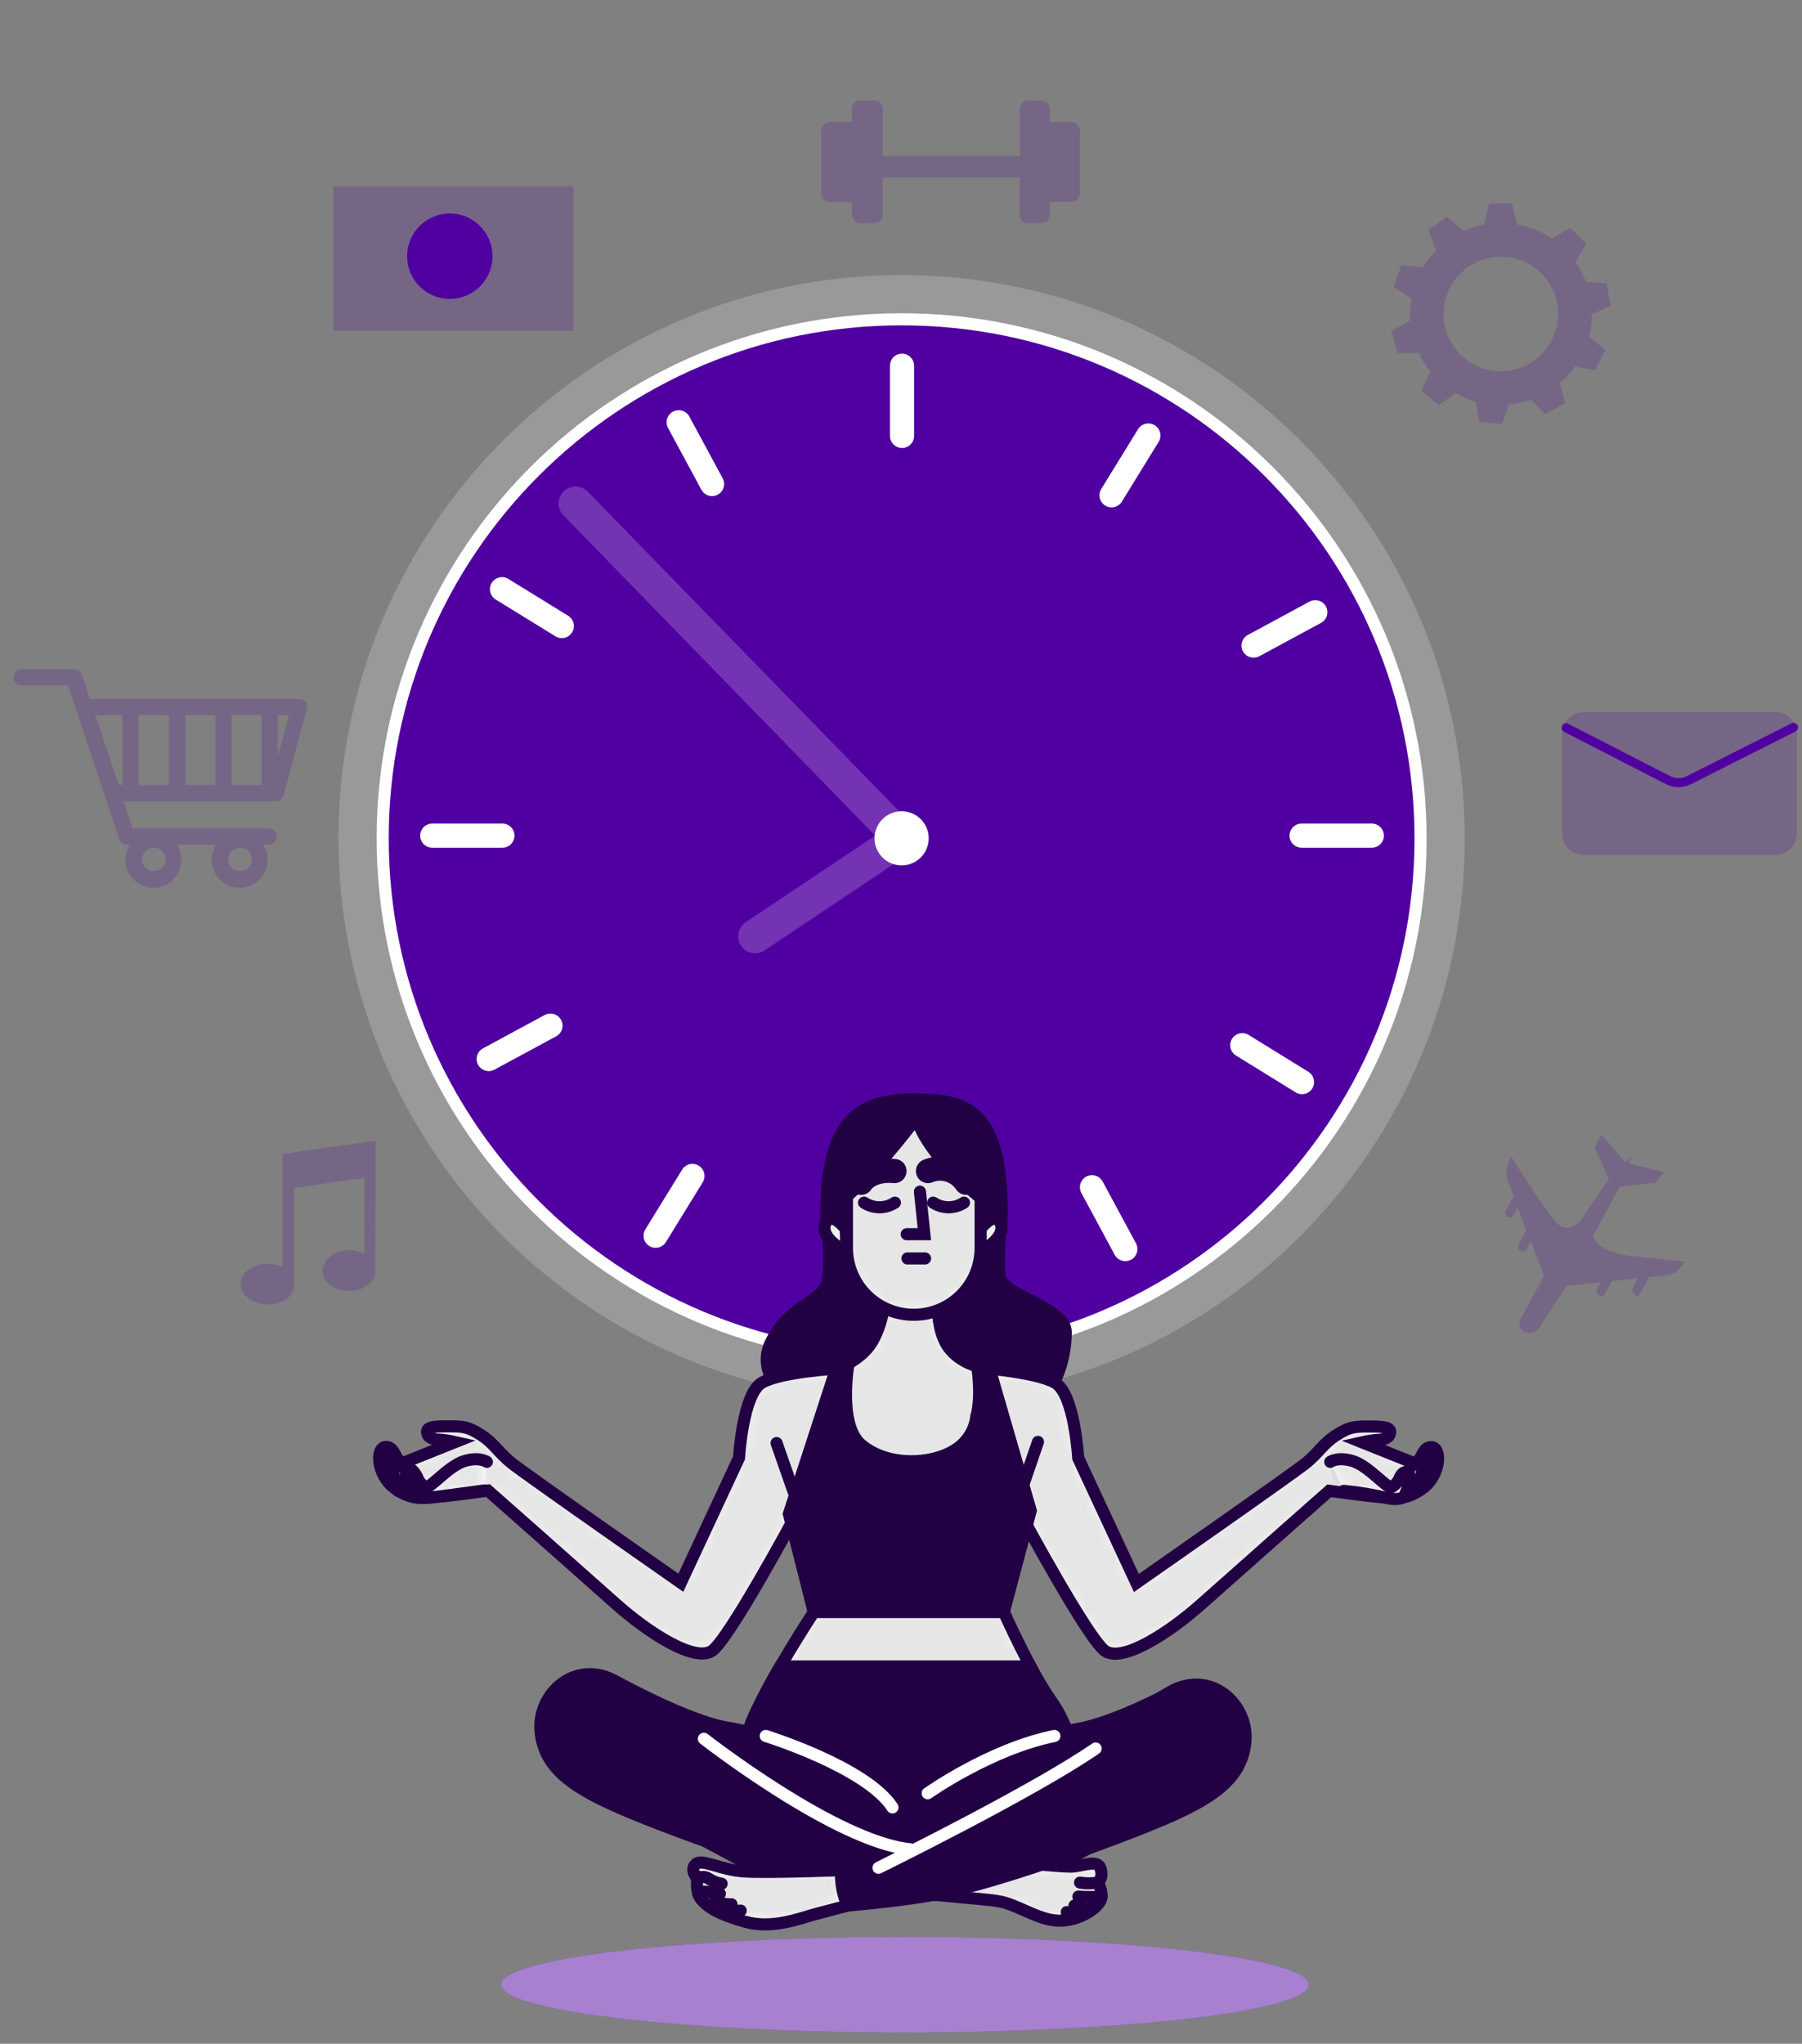 <svg width="127" height="144" viewBox="0 0 127 144" fill="none" xmlns="http://www.w3.org/2000/svg">
<rect x="0" y="0" width="127" height="144" fill="#808080" stroke="none"/>
<path opacity="0.2" d="M125.122 50.171H111.607C110.771 50.171 110.093 50.849 110.093 51.686V58.722C110.093 59.558 110.771 60.236 111.607 60.236H125.122C125.958 60.236 126.636 59.558 126.636 58.722V51.686C126.636 50.849 125.958 50.171 125.122 50.171Z" fill="#5000A0"/>
<path d="M110.375 51.279L117.568 54.971C117.794 55.085 118.044 55.144 118.297 55.144C118.55 55.144 118.799 55.085 119.025 54.971L126.404 51.25" stroke="#5000A0" stroke-width="0.639" stroke-linecap="round" stroke-linejoin="round"/>
<path opacity="0.2" d="M21.559 49.464C21.505 49.394 21.435 49.338 21.356 49.299C21.277 49.26 21.19 49.239 21.102 49.239H6.337L5.758 47.528C5.718 47.419 5.645 47.324 5.549 47.257C5.453 47.19 5.339 47.154 5.222 47.153H1.472C1.328 47.165 1.194 47.23 1.095 47.336C0.997 47.443 0.943 47.582 0.943 47.727C0.943 47.871 0.997 48.011 1.095 48.117C1.194 48.223 1.328 48.288 1.472 48.3H4.797L8.401 59.118C8.439 59.232 8.511 59.332 8.609 59.402C8.706 59.473 8.824 59.511 8.944 59.511H9.155C8.962 59.809 8.853 60.154 8.84 60.508C8.827 60.863 8.909 61.215 9.079 61.527C9.249 61.839 9.5 62.099 9.805 62.281C10.11 62.462 10.459 62.558 10.814 62.558C11.169 62.558 11.517 62.462 11.822 62.281C12.128 62.099 12.379 61.839 12.548 61.527C12.718 61.215 12.801 60.863 12.787 60.508C12.774 60.154 12.665 59.809 12.473 59.511H15.226C15.034 59.809 14.925 60.154 14.912 60.508C14.898 60.863 14.981 61.215 15.151 61.527C15.32 61.839 15.571 62.099 15.877 62.281C16.182 62.462 16.53 62.558 16.885 62.558C17.24 62.558 17.589 62.462 17.894 62.281C18.199 62.099 18.45 61.839 18.62 61.527C18.79 61.215 18.872 60.863 18.859 60.508C18.846 60.154 18.737 59.809 18.544 59.511H18.987C19.131 59.499 19.266 59.434 19.364 59.328C19.462 59.222 19.517 59.082 19.517 58.938C19.517 58.793 19.462 58.654 19.364 58.547C19.266 58.441 19.131 58.376 18.987 58.364H9.344L8.715 56.475H19.43C19.556 56.475 19.679 56.433 19.779 56.356C19.879 56.279 19.951 56.172 19.984 56.05L21.616 49.978C21.647 49.894 21.659 49.804 21.649 49.714C21.639 49.625 21.608 49.539 21.559 49.464ZM10.844 61.382C10.68 61.382 10.52 61.334 10.384 61.243C10.247 61.152 10.141 61.022 10.079 60.871C10.016 60.719 9.999 60.553 10.031 60.392C10.063 60.231 10.142 60.084 10.258 59.968C10.374 59.852 10.522 59.773 10.682 59.741C10.843 59.709 11.01 59.725 11.161 59.788C11.312 59.851 11.442 59.957 11.533 60.093C11.624 60.23 11.673 60.39 11.673 60.554C11.673 60.664 11.651 60.773 11.608 60.875C11.565 60.977 11.502 61.069 11.424 61.146C11.345 61.223 11.251 61.284 11.149 61.324C11.046 61.365 10.937 61.385 10.826 61.382H10.844ZM16.916 61.382C16.752 61.382 16.592 61.334 16.455 61.243C16.319 61.152 16.213 61.022 16.15 60.871C16.087 60.719 16.071 60.553 16.103 60.392C16.135 60.231 16.214 60.084 16.33 59.968C16.446 59.852 16.593 59.773 16.754 59.741C16.915 59.709 17.081 59.725 17.233 59.788C17.384 59.851 17.514 59.957 17.605 60.093C17.696 60.23 17.744 60.39 17.744 60.554C17.744 60.664 17.722 60.773 17.68 60.875C17.637 60.977 17.574 61.069 17.495 61.146C17.416 61.223 17.323 61.284 17.22 61.324C17.118 61.365 17.008 61.385 16.898 61.382H16.916ZM18.444 55.311H16.323V50.386H18.444V55.311ZM13.055 50.386H15.176V55.311H13.055V50.386ZM11.908 55.311H9.765V50.386H11.908V55.311ZM6.719 50.386H8.615V55.311H8.358L6.719 50.386ZM19.576 53.286V50.386H20.359L19.576 53.286Z" fill="#5000A0"/>
<path opacity="0.2" d="M112.19 22.153L113.515 21.549L113.233 19.96L111.772 19.845C111.587 19.355 111.341 18.889 111.04 18.46L111.793 17.188L110.654 16.045L109.372 16.81C108.634 16.308 107.8 15.967 106.922 15.809L106.565 14.345H104.95L104.593 15.817C104.092 15.912 103.604 16.068 103.14 16.281L101.986 15.281L100.664 16.206L101.207 17.635C100.854 17.999 100.543 18.403 100.282 18.838L98.761 18.681L98.207 20.199L99.468 21.052C99.406 21.406 99.375 21.765 99.375 22.124C99.375 22.278 99.375 22.428 99.393 22.578L98.072 23.317L98.489 24.878H99.986C100.208 25.345 100.485 25.784 100.811 26.185L100.15 27.51L101.386 28.546L102.586 27.688C103.036 27.948 103.516 28.153 104.015 28.299L104.254 29.728L105.865 29.871L106.347 28.499C106.875 28.453 107.396 28.342 107.897 28.167L108.911 29.196L110.311 28.388L109.925 26.999C110.33 26.654 110.69 26.261 110.997 25.828L112.425 26.088L113.118 24.653L112.004 23.731C112.13 23.215 112.193 22.684 112.19 22.153ZM109.8 22.124C109.8 22.922 109.564 23.701 109.121 24.364C108.678 25.027 108.048 25.544 107.311 25.849C106.574 26.154 105.764 26.234 104.982 26.079C104.199 25.923 103.481 25.539 102.917 24.975C102.353 24.411 101.969 23.693 101.813 22.911C101.658 22.128 101.738 21.318 102.043 20.581C102.348 19.844 102.865 19.214 103.528 18.771C104.191 18.328 104.971 18.092 105.768 18.092C106.301 18.089 106.83 18.193 107.323 18.396C107.816 18.6 108.263 18.899 108.64 19.277C109.016 19.654 109.314 20.103 109.516 20.597C109.717 21.09 109.819 21.619 109.815 22.153L109.8 22.124Z" fill="#5000A0"/>
<path opacity="0.2" d="M107.157 92.948C107.077 93.096 107.058 93.27 107.103 93.432C107.149 93.594 107.255 93.733 107.4 93.819C107.576 93.925 107.786 93.959 107.986 93.913C108.186 93.867 108.36 93.745 108.471 93.573L110.354 90.669L110.389 90.605L112.811 90.347L112.564 90.83C112.527 90.9 112.515 90.982 112.533 91.06C112.551 91.138 112.596 91.207 112.661 91.255C112.697 91.28 112.739 91.298 112.783 91.306C112.827 91.315 112.872 91.314 112.915 91.304C112.959 91.294 112.999 91.275 113.035 91.248C113.071 91.221 113.1 91.187 113.122 91.147L113.611 90.265L115.432 90.073L115.075 90.744C115.038 90.816 115.029 90.9 115.051 90.978C115.073 91.056 115.124 91.123 115.193 91.165C115.202 91.204 115.222 91.238 115.251 91.265C115.279 91.291 115.316 91.308 115.354 91.314C115.393 91.319 115.433 91.313 115.468 91.295C115.503 91.278 115.531 91.25 115.55 91.215L116.232 89.987L117.44 89.858C117.662 89.836 117.876 89.764 118.067 89.649C118.258 89.533 118.42 89.377 118.543 89.19L118.743 88.89L115.047 88.505C115.047 88.505 112.65 88.287 112.275 87.108L114.122 83.658L114.139 83.612L116.7 83.333L117.261 82.59L114.807 81.987L114.975 81.583C114.979 81.575 114.979 81.565 114.977 81.556C114.974 81.547 114.969 81.54 114.961 81.535C114.953 81.53 114.944 81.528 114.935 81.528C114.926 81.529 114.917 81.534 114.911 81.54L114.554 81.897L112.854 79.936L112.368 80.84L113.393 83.058L113.329 83.122L111.332 86.083C110.957 86.397 110.261 86.797 109.682 86.14C108.804 85.187 106.493 81.469 106.493 81.469L106.264 82.037C106.118 82.408 106.118 82.822 106.264 83.194L106.671 84.265L106.118 85.297C106.08 85.368 106.069 85.45 106.087 85.528C106.104 85.606 106.15 85.675 106.214 85.722C106.252 85.747 106.294 85.764 106.338 85.772C106.382 85.78 106.427 85.779 106.471 85.769C106.514 85.758 106.555 85.739 106.591 85.712C106.627 85.685 106.657 85.651 106.679 85.612L106.964 85.097L107.564 86.665L107.036 87.694C106.997 87.765 106.986 87.848 107.005 87.927C107.023 88.006 107.07 88.076 107.136 88.123C107.173 88.147 107.214 88.164 107.258 88.172C107.302 88.18 107.347 88.179 107.39 88.168C107.434 88.158 107.474 88.139 107.51 88.112C107.545 88.085 107.575 88.051 107.596 88.012L107.904 87.512L108.818 89.894L107.157 92.948Z" fill="#5000A0"/>
<path opacity="0.2" d="M40.427 13.128H23.491V23.314H40.427V13.128Z" fill="#5000A0"/>
<path d="M31.702 21.063C33.364 21.063 34.712 19.715 34.712 18.052C34.712 16.39 33.364 15.041 31.702 15.041C30.039 15.041 28.691 16.39 28.691 18.052C28.691 19.715 30.039 21.063 31.702 21.063Z" fill="#5000A0"/>
<path opacity="0.2" d="M33.888 18.052L30.577 16.142V19.963L33.888 18.052Z" fill="#5000A0"/>
<path opacity="0.2" d="M19.909 81.311V89.297C19.578 89.123 19.21 89.033 18.837 89.037C17.801 89.037 16.966 89.683 16.966 90.465C16.966 91.248 17.801 91.912 18.837 91.912C20.58 91.912 20.709 90.719 20.709 90.719V83.704L25.68 82.99V88.347C25.349 88.176 24.981 88.088 24.609 88.09C23.573 88.09 22.737 88.737 22.737 89.537C22.737 90.337 23.573 90.965 24.609 90.965C25.526 90.965 26.291 90.448 26.444 89.772L26.473 82.869V80.369L19.909 81.311Z" fill="#5000A0"/>
<path opacity="0.2" d="M73.992 8.581V7.656C73.992 7.503 73.932 7.357 73.824 7.249C73.716 7.141 73.57 7.081 73.417 7.081H72.442C72.29 7.081 72.143 7.141 72.036 7.249C71.928 7.357 71.867 7.503 71.867 7.656V11.002H62.224V7.656C62.224 7.503 62.163 7.357 62.056 7.249C61.948 7.141 61.801 7.081 61.649 7.081H60.61C60.459 7.083 60.316 7.145 60.21 7.253C60.105 7.36 60.045 7.505 60.045 7.656V8.581H58.513C58.34 8.581 58.174 8.649 58.051 8.772C57.928 8.895 57.86 9.061 57.86 9.234V13.581C57.86 13.754 57.928 13.921 58.051 14.044C58.173 14.167 58.34 14.237 58.513 14.238H60.045V15.152C60.046 15.302 60.105 15.445 60.21 15.552C60.315 15.658 60.457 15.72 60.606 15.724H61.645C61.798 15.724 61.944 15.663 62.052 15.555C62.16 15.447 62.22 15.301 62.22 15.149V12.509H71.864V15.131C71.861 15.208 71.874 15.285 71.902 15.357C71.93 15.429 71.973 15.495 72.027 15.55C72.081 15.606 72.145 15.649 72.217 15.679C72.288 15.709 72.365 15.724 72.442 15.724H73.417C73.57 15.724 73.716 15.663 73.824 15.555C73.932 15.447 73.992 15.301 73.992 15.149V14.224H75.464C75.635 14.223 75.799 14.155 75.921 14.035C76.043 13.915 76.114 13.752 76.117 13.581V9.227C76.115 9.055 76.046 8.891 75.923 8.77C75.801 8.648 75.636 8.581 75.464 8.581H73.992Z" fill="#5000A0"/>
<path opacity="0.2" d="M63.543 98.757C85.462 98.757 103.23 80.989 103.23 59.07C103.23 37.152 85.462 19.383 63.543 19.383C41.625 19.383 23.856 37.152 23.856 59.07C23.856 80.989 41.625 98.757 63.543 98.757Z" fill="white"/>
<path d="M63.543 95.642C83.742 95.642 100.116 79.268 100.116 59.07C100.116 38.872 83.742 22.498 63.543 22.498C43.345 22.498 26.971 38.872 26.971 59.07C26.971 79.268 43.345 95.642 63.543 95.642Z" fill="#5000A0" stroke="white" stroke-width="0.852" stroke-miterlimit="10"/>
<g opacity="0.2">
<path d="M63.543 60.267C63.384 60.267 63.226 60.236 63.078 60.175C62.931 60.114 62.798 60.023 62.686 59.909L39.682 36.284C39.472 36.054 39.359 35.752 39.368 35.441C39.377 35.13 39.507 34.835 39.73 34.618C39.953 34.401 40.252 34.28 40.563 34.279C40.874 34.279 41.173 34.4 41.396 34.616L64.404 58.224C64.569 58.392 64.68 58.605 64.724 58.837C64.767 59.068 64.742 59.307 64.65 59.524C64.559 59.741 64.405 59.926 64.209 60.057C64.013 60.187 63.782 60.256 63.547 60.256L63.543 60.267Z" fill="white"/>
</g>
<path opacity="0.2" d="M53.225 67.171C52.968 67.172 52.717 67.09 52.51 66.938C52.302 66.785 52.15 66.569 52.075 66.323C52 66.077 52.006 65.813 52.093 65.571C52.18 65.328 52.343 65.121 52.557 64.978L62.879 58.074C63.143 57.907 63.461 57.85 63.767 57.915C64.072 57.979 64.34 58.161 64.514 58.421C64.687 58.68 64.752 58.998 64.695 59.304C64.638 59.611 64.463 59.884 64.207 60.064L53.889 66.967C53.693 67.099 53.462 67.17 53.225 67.171Z" fill="white"/>
<path d="M65.026 59.071C65.026 58.777 64.94 58.49 64.778 58.246C64.615 58.002 64.384 57.812 64.113 57.699C63.842 57.586 63.544 57.556 63.257 57.613C62.969 57.67 62.704 57.811 62.497 58.018C62.289 58.225 62.148 58.489 62.09 58.777C62.032 59.064 62.062 59.362 62.174 59.633C62.286 59.905 62.476 60.136 62.72 60.299C62.963 60.462 63.25 60.549 63.544 60.549C63.936 60.549 64.312 60.394 64.59 60.117C64.868 59.839 65.025 59.463 65.026 59.071Z" fill="white" stroke="white" stroke-width="0.852" stroke-miterlimit="10" stroke-linecap="round"/>
<path d="M63.572 25.769V30.712" stroke="white" stroke-width="1.704" stroke-miterlimit="10" stroke-linecap="round"/>
<path d="M63.572 87.043V91.986" stroke="white" stroke-width="1.704" stroke-miterlimit="10" stroke-linecap="round"/>
<path d="M96.68 58.878H91.734" stroke="white" stroke-width="1.704" stroke-miterlimit="10" stroke-linecap="round"/>
<path d="M35.407 58.878H30.464" stroke="white" stroke-width="1.704" stroke-miterlimit="10" stroke-linecap="round"/>
<path d="M80.933 30.687L78.34 34.898" stroke="white" stroke-width="1.704" stroke-miterlimit="10" stroke-linecap="round"/>
<path d="M48.8 82.857L46.207 87.068" stroke="white" stroke-width="1.704" stroke-miterlimit="10" stroke-linecap="round"/>
<path d="M92.698 43.138L88.348 45.488" stroke="white" stroke-width="1.704" stroke-miterlimit="10" stroke-linecap="round"/>
<path d="M38.793 72.267L34.443 74.617" stroke="white" stroke-width="1.704" stroke-miterlimit="10" stroke-linecap="round"/>
<path d="M91.762 76.242L87.552 73.645" stroke="white" stroke-width="1.704" stroke-miterlimit="10" stroke-linecap="round"/>
<path d="M39.593 44.109L35.382 41.516" stroke="white" stroke-width="1.704" stroke-miterlimit="10" stroke-linecap="round"/>
<path d="M79.311 88.007L76.961 83.653" stroke="white" stroke-width="1.704" stroke-miterlimit="10" stroke-linecap="round"/>
<path d="M50.182 34.102L47.832 29.752" stroke="white" stroke-width="1.704" stroke-miterlimit="10" stroke-linecap="round"/>
<path d="M63.782 143.202C79.505 143.202 92.251 141.696 92.251 139.838C92.251 137.979 79.505 136.473 63.782 136.473C48.059 136.473 35.313 137.979 35.313 139.838C35.313 141.696 48.059 143.202 63.782 143.202Z" fill="#5000A0"/>
<path opacity="0.5" d="M63.782 143.202C79.505 143.202 92.251 141.696 92.251 139.838C92.251 137.979 79.505 136.473 63.782 136.473C48.059 136.473 35.313 137.979 35.313 139.838C35.313 141.696 48.059 143.202 63.782 143.202Z" fill="white"/>
<path d="M70.853 89.778C70.814 88.985 70.853 87.764 70.885 87.06C70.98 86.491 71.028 85.916 71.028 85.339C71.028 77.681 68.074 77.039 64.424 77.039C60.774 77.039 57.82 78.267 57.82 85.339C57.82 85.525 57.82 85.696 57.838 85.892C57.87 86.2 58.17 89.135 57.895 90.243C57.602 91.41 55.263 91.646 53.92 94.45C52.577 97.253 55.499 101.346 65.024 101.871C74.549 102.396 75.539 96.032 75.539 93.871C75.539 91.71 70.913 90.946 70.853 89.778Z" fill="#220044"/>
<path d="M57.588 85.921L57.824 85.896V85.864L57.588 85.921Z" fill="#220044"/>
<path d="M58.931 96.439C58.931 96.439 55.077 96.65 53.709 97.418C52.342 98.186 52.084 102.718 52.084 102.718L47.984 111.518C47.984 111.518 36.959 103.829 36.02 103.061C35.08 102.293 34.823 101.693 33.877 101.093C32.93 100.493 32.595 100.497 31.398 100.497C30.202 100.497 30.03 100.668 30.116 101.007C30.202 101.347 30.63 101.436 30.97 101.436C31.345 101.466 31.717 101.523 32.084 101.607L28.662 102.975C27.809 103.315 27.98 101.947 27.212 101.947C26.444 101.947 26.526 103.915 27.809 104.854C29.091 105.793 29.952 105.536 30.97 105.45C31.987 105.365 34.391 105.025 34.391 105.025C34.391 105.025 40.97 110.836 43.363 112.972C45.756 115.108 49.002 117.158 50.199 116.304C51.395 115.451 55.913 107.075 55.913 107.075L58.817 99.386C58.817 99.386 59.627 97.772 58.931 96.439Z" fill="white"/>
<mask id="mask0_758_233897" style="mask-type:luminance" maskUnits="userSpaceOnUse" x="26" y="96" width="34" height="21">
<path d="M58.931 96.439C58.931 96.439 55.077 96.65 53.709 97.418C52.342 98.186 52.084 102.718 52.084 102.718L47.984 111.518C47.984 111.518 36.959 103.829 36.02 103.061C35.08 102.293 34.823 101.693 33.877 101.093C32.93 100.493 32.595 100.497 31.398 100.497C30.202 100.497 30.03 100.668 30.116 101.007C30.202 101.347 30.63 101.436 30.97 101.436C31.345 101.466 31.717 101.523 32.084 101.607L28.662 102.975C27.809 103.315 27.98 101.947 27.212 101.947C26.444 101.947 26.526 103.915 27.809 104.854C29.091 105.793 29.952 105.536 30.97 105.45C31.987 105.365 34.391 105.025 34.391 105.025C34.391 105.025 40.97 110.836 43.363 112.972C45.756 115.108 49.002 117.158 50.199 116.304C51.395 115.451 55.913 107.075 55.913 107.075L58.817 99.386C58.817 99.386 59.627 97.772 58.931 96.439Z" fill="white"/>
</mask>
<g mask="url(#mask0_758_233897)">
<path opacity="0.1" d="M58.931 96.439C58.931 96.439 55.077 96.65 53.709 97.418C52.342 98.186 52.084 102.718 52.084 102.718L47.984 111.518C47.984 111.518 36.959 103.829 36.02 103.061C35.08 102.293 34.823 101.693 33.877 101.093C32.93 100.493 32.595 100.497 31.398 100.497C30.202 100.497 30.03 100.668 30.116 101.007C30.202 101.347 30.63 101.436 30.97 101.436C31.345 101.466 31.717 101.523 32.084 101.607L28.662 102.975C27.809 103.315 27.98 101.947 27.212 101.947C26.444 101.947 26.526 103.915 27.809 104.854C29.091 105.793 29.952 105.536 30.97 105.45C31.987 105.365 34.391 105.025 34.391 105.025C34.391 105.025 40.97 110.836 43.363 112.972C45.756 115.108 49.002 117.158 50.199 116.304C51.395 115.451 55.913 107.075 55.913 107.075L58.817 99.386C58.817 99.386 59.627 97.772 58.931 96.439Z" fill="black"/>
</g>
<path d="M58.931 96.439C58.931 96.439 55.077 96.65 53.709 97.418C52.342 98.186 52.084 102.718 52.084 102.718L47.984 111.518C47.984 111.518 36.959 103.829 36.02 103.061C35.08 102.293 34.823 101.693 33.877 101.093C32.93 100.493 32.595 100.497 31.398 100.497C30.202 100.497 30.03 100.668 30.116 101.007C30.202 101.347 30.63 101.436 30.97 101.436C31.345 101.466 31.717 101.523 32.084 101.607L28.662 102.975C27.809 103.315 27.98 101.947 27.212 101.947C26.444 101.947 26.526 103.915 27.809 104.854C29.091 105.793 29.952 105.536 30.97 105.45C31.987 105.365 34.391 105.025 34.391 105.025C34.391 105.025 40.97 110.836 43.363 112.972C45.756 115.108 49.002 117.158 50.199 116.304C51.395 115.451 55.913 107.075 55.913 107.075L58.817 99.386C58.817 99.386 59.627 97.772 58.931 96.439Z" stroke="#220044" stroke-width="0.852" stroke-miterlimit="10" stroke-linecap="round"/>
<path d="M28.055 105.043C28.055 105.043 26.391 103.693 27.288 102.372C27.509 102.043 28.002 102.54 28.145 103.443C28.288 104.347 28.738 104.697 28.97 104.761" fill="white"/>
<mask id="mask1_758_233897" style="mask-type:luminance" maskUnits="userSpaceOnUse" x="27" y="102" width="2" height="4">
<path d="M28.055 105.043C28.055 105.043 26.391 103.693 27.288 102.372C27.509 102.043 28.002 102.54 28.145 103.443C28.288 104.347 28.738 104.697 28.97 104.761" fill="white"/>
</mask>
<g mask="url(#mask1_758_233897)">
<path opacity="0.1" d="M28.055 105.043C28.055 105.043 26.391 103.693 27.288 102.372C27.509 102.043 28.002 102.54 28.145 103.443C28.288 104.347 28.738 104.697 28.97 104.761" fill="black"/>
</g>
<path d="M28.055 105.043C28.055 105.043 26.391 103.693 27.288 102.372C27.509 102.043 28.002 102.54 28.145 103.443C28.288 104.347 28.738 104.697 28.97 104.761" stroke="#220044" stroke-width="0.852" stroke-miterlimit="10" stroke-linecap="round"/>
<path d="M29.298 104.747C28.902 104.747 28.923 103.676 28.177 103.165C27.584 102.747 27.659 103.568 27.798 104.236C27.853 104.51 27.988 104.761 28.188 104.957C28.387 105.153 28.641 105.284 28.916 105.333C29.172 105.397 29.438 105.408 29.698 105.365" fill="white"/>
<mask id="mask2_758_233897" style="mask-type:luminance" maskUnits="userSpaceOnUse" x="27" y="103" width="3" height="3">
<path d="M29.298 104.747C28.902 104.747 28.923 103.676 28.177 103.165C27.584 102.747 27.659 103.568 27.798 104.236C27.853 104.51 27.988 104.761 28.188 104.957C28.387 105.153 28.641 105.284 28.916 105.333C29.172 105.397 29.438 105.408 29.698 105.365" fill="white"/>
</mask>
<g mask="url(#mask2_758_233897)">
<path opacity="0.1" d="M29.298 104.747C28.902 104.747 28.923 103.676 28.177 103.165C27.584 102.747 27.659 103.568 27.798 104.236C27.853 104.51 27.988 104.761 28.188 104.957C28.387 105.153 28.641 105.284 28.916 105.333C29.172 105.397 29.438 105.408 29.698 105.365" fill="black"/>
</g>
<path d="M29.298 104.747C28.902 104.747 28.923 103.676 28.177 103.165C27.584 102.747 27.659 103.568 27.798 104.236C27.853 104.51 27.988 104.761 28.188 104.957C28.387 105.153 28.641 105.284 28.916 105.333C29.172 105.397 29.438 105.408 29.698 105.365" stroke="#220044" stroke-width="0.852" stroke-miterlimit="10" stroke-linecap="round"/>
<path d="M34.313 103.001C34.313 103.001 33.752 102.604 32.663 102.968C31.573 103.333 30.288 104.915 29.991 104.783C29.714 104.624 29.503 104.37 29.398 104.068C29.23 103.74 28.905 103.265 28.684 103.647C28.191 104.483 29.534 105.433 29.534 105.433C29.534 105.433 29.72 105.59 30.759 105.465C31.798 105.34 34.145 105.011 34.145 105.011" fill="white"/>
<mask id="mask3_758_233897" style="mask-type:luminance" maskUnits="userSpaceOnUse" x="28" y="102" width="7" height="4">
<path d="M34.313 103.001C34.313 103.001 33.752 102.604 32.663 102.968C31.573 103.333 30.288 104.915 29.991 104.783C29.714 104.624 29.503 104.37 29.398 104.068C29.23 103.74 28.905 103.265 28.684 103.647C28.191 104.483 29.534 105.433 29.534 105.433C29.534 105.433 29.72 105.59 30.759 105.465C31.798 105.34 34.145 105.011 34.145 105.011" fill="white"/>
</mask>
<g mask="url(#mask3_758_233897)">
<path opacity="0.1" d="M34.313 103.001C34.313 103.001 33.752 102.604 32.663 102.968C31.573 103.333 30.288 104.915 29.991 104.783C29.714 104.624 29.503 104.37 29.398 104.068C29.23 103.74 28.905 103.265 28.684 103.647C28.191 104.483 29.534 105.433 29.534 105.433C29.534 105.433 29.72 105.59 30.759 105.465C31.798 105.34 34.145 105.011 34.145 105.011" fill="black"/>
</g>
<path d="M34.313 103.001C34.313 103.001 33.752 102.604 32.663 102.968C31.573 103.333 30.288 104.915 29.991 104.783C29.714 104.624 29.503 104.37 29.398 104.068C29.23 103.74 28.905 103.265 28.684 103.647C28.191 104.483 29.534 105.433 29.534 105.433C29.534 105.433 29.72 105.59 30.759 105.465C31.798 105.34 34.145 105.011 34.145 105.011" stroke="#220044" stroke-width="0.852" stroke-miterlimit="10" stroke-linecap="round"/>
<path d="M55.977 105.244L54.731 101.676" stroke="#220044" stroke-width="0.852" stroke-miterlimit="10" stroke-linecap="round"/>
<path d="M68.935 96.361C68.935 96.361 72.996 96.65 74.364 97.432C75.731 98.215 75.989 102.732 75.989 102.732L80.089 111.533C80.089 111.533 91.114 103.843 92.053 103.075C92.993 102.307 93.25 101.707 94.196 101.107C95.143 100.507 95.478 100.511 96.675 100.511C97.871 100.511 98.043 100.682 97.957 101.022C97.871 101.361 97.443 101.45 97.1 101.45C96.726 101.48 96.355 101.538 95.989 101.622L99.407 102.99C100.264 103.329 100.093 101.961 100.861 101.961C101.629 101.961 101.546 103.929 100.264 104.868C98.982 105.808 98.121 105.55 97.1 105.465C96.078 105.379 93.682 105.04 93.682 105.04C93.682 105.04 87.103 110.851 84.71 112.986C82.317 115.122 79.071 117.172 77.874 116.319C76.678 115.465 72.16 107.09 72.16 107.09L69.256 99.4C69.256 99.4 68.242 97.693 68.935 96.361Z" fill="white"/>
<mask id="mask4_758_233897" style="mask-type:luminance" maskUnits="userSpaceOnUse" x="68" y="96" width="34" height="21">
<path d="M68.935 96.361C68.935 96.361 72.996 96.65 74.364 97.432C75.731 98.215 75.989 102.732 75.989 102.732L80.089 111.533C80.089 111.533 91.114 103.843 92.053 103.075C92.993 102.307 93.25 101.707 94.196 101.107C95.143 100.507 95.478 100.511 96.675 100.511C97.871 100.511 98.043 100.682 97.957 101.022C97.871 101.361 97.443 101.45 97.1 101.45C96.726 101.48 96.355 101.538 95.989 101.622L99.407 102.99C100.264 103.329 100.093 101.961 100.861 101.961C101.629 101.961 101.546 103.929 100.264 104.868C98.982 105.808 98.121 105.55 97.1 105.465C96.078 105.379 93.682 105.04 93.682 105.04C93.682 105.04 87.103 110.851 84.71 112.986C82.317 115.122 79.071 117.172 77.874 116.319C76.678 115.465 72.16 107.09 72.16 107.09L69.256 99.4C69.256 99.4 68.242 97.693 68.935 96.361Z" fill="white"/>
</mask>
<g mask="url(#mask4_758_233897)">
<path opacity="0.1" d="M68.935 96.361C68.935 96.361 72.996 96.65 74.364 97.432C75.731 98.215 75.989 102.732 75.989 102.732L80.089 111.533C80.089 111.533 91.114 103.843 92.053 103.075C92.993 102.307 93.25 101.707 94.196 101.107C95.143 100.507 95.478 100.511 96.675 100.511C97.871 100.511 98.043 100.682 97.957 101.022C97.871 101.361 97.443 101.45 97.1 101.45C96.726 101.48 96.355 101.538 95.989 101.622L99.407 102.99C100.264 103.329 100.093 101.961 100.861 101.961C101.629 101.961 101.546 103.929 100.264 104.868C98.982 105.808 98.121 105.55 97.1 105.465C96.078 105.379 93.682 105.04 93.682 105.04C93.682 105.04 87.103 110.851 84.71 112.986C82.317 115.122 79.071 117.172 77.874 116.319C76.678 115.465 72.16 107.09 72.16 107.09L69.256 99.4C69.256 99.4 68.242 97.693 68.935 96.361Z" fill="black"/>
</g>
<path d="M68.935 96.361C68.935 96.361 72.996 96.65 74.364 97.432C75.731 98.215 75.989 102.732 75.989 102.732L80.089 111.533C80.089 111.533 91.114 103.843 92.053 103.075C92.993 102.307 93.25 101.707 94.196 101.107C95.143 100.507 95.478 100.511 96.675 100.511C97.871 100.511 98.043 100.682 97.957 101.022C97.871 101.361 97.443 101.45 97.1 101.45C96.726 101.48 96.355 101.538 95.989 101.622L99.407 102.99C100.264 103.329 100.093 101.961 100.861 101.961C101.629 101.961 101.546 103.929 100.264 104.868C98.982 105.808 98.121 105.55 97.1 105.465C96.078 105.379 93.682 105.04 93.682 105.04C93.682 105.04 87.103 110.851 84.71 112.986C82.317 115.122 79.071 117.172 77.874 116.319C76.678 115.465 72.16 107.09 72.16 107.09L69.256 99.4C69.256 99.4 68.242 97.693 68.935 96.361Z" stroke="#220044" stroke-width="0.852" stroke-miterlimit="10" stroke-linecap="round"/>
<path d="M72.16 104.497L73.153 101.593" stroke="#220044" stroke-width="0.852" stroke-miterlimit="10" stroke-linecap="round"/>
<path d="M100.429 104.558C100.429 104.558 101.143 102.54 100.786 102.372C100.429 102.204 100.072 102.54 99.929 103.443C99.786 104.347 99.336 104.697 99.104 104.761" fill="white"/>
<mask id="mask5_758_233897" style="mask-type:luminance" maskUnits="userSpaceOnUse" x="99" y="102" width="2" height="3">
<path d="M100.429 104.558C100.429 104.558 101.143 102.54 100.786 102.372C100.429 102.204 100.072 102.54 99.929 103.443C99.786 104.347 99.336 104.697 99.104 104.761" fill="white"/>
</mask>
<g mask="url(#mask5_758_233897)">
<path opacity="0.1" d="M100.918 104.122C100.918 104.122 101.15 102.54 100.786 102.372C100.422 102.204 100.072 102.54 99.929 103.443C99.786 104.347 99.336 104.697 99.104 104.761" fill="black"/>
</g>
<path d="M100.429 104.558C100.429 104.558 101.143 102.54 100.786 102.372C100.429 102.204 100.072 102.54 99.929 103.443C99.786 104.347 99.336 104.697 99.104 104.761" stroke="#220044" stroke-width="0.852" stroke-miterlimit="10" stroke-linecap="round"/>
<path d="M99.886 104.918C99.886 104.918 100.786 102.372 99.743 103.047C98.975 103.543 99.172 104.747 98.775 104.747" fill="white"/>
<mask id="mask6_758_233897" style="mask-type:luminance" maskUnits="userSpaceOnUse" x="98" y="102" width="3" height="3">
<path d="M99.886 104.918C99.886 104.918 100.786 102.372 99.743 103.047C98.975 103.543 99.172 104.747 98.775 104.747" fill="white"/>
</mask>
<g mask="url(#mask6_758_233897)">
<path opacity="0.1" d="M100.093 104.947C100.093 104.947 100.786 102.372 99.736 103.047C98.968 103.543 99.165 104.747 98.768 104.747" fill="black"/>
</g>
<path d="M99.886 104.918C99.886 104.918 100.786 102.372 99.743 103.047C98.975 103.543 99.172 104.747 98.775 104.747" stroke="#220044" stroke-width="0.852" stroke-miterlimit="10" stroke-linecap="round"/>
<path d="M93.753 103.001C93.753 103.001 94.314 102.604 95.403 102.968C96.493 103.333 97.778 104.915 98.075 104.783C98.352 104.624 98.563 104.37 98.668 104.068C98.832 103.74 99.132 103.543 99.329 103.936C99.525 104.329 98.932 105.49 98.932 105.49C98.932 105.49 98.575 105.744 97.7 105.54C96.712 105.302 95.708 105.136 94.696 105.043" fill="white"/>
<mask id="mask7_758_233897" style="mask-type:luminance" maskUnits="userSpaceOnUse" x="93" y="102" width="7" height="4">
<path d="M93.753 103.001C93.753 103.001 94.314 102.604 95.403 102.968C96.493 103.333 97.778 104.915 98.075 104.783C98.352 104.624 98.563 104.37 98.668 104.068C98.832 103.74 99.132 103.543 99.329 103.936C99.525 104.329 98.932 105.49 98.932 105.49C98.932 105.49 98.575 105.744 97.7 105.54C96.712 105.302 95.708 105.136 94.696 105.043" fill="white"/>
</mask>
<g mask="url(#mask7_758_233897)">
<path opacity="0.1" d="M93.753 103.001C93.753 103.001 94.314 102.604 95.403 102.968C96.493 103.333 97.778 104.915 98.075 104.783C98.352 104.624 98.563 104.37 98.668 104.068C98.832 103.74 99.132 103.543 99.329 103.936C99.525 104.329 98.932 105.49 98.932 105.49C98.932 105.49 98.575 105.744 97.7 105.54C96.825 105.336 94.461 104.708 93.921 104.708" fill="black"/>
</g>
<path d="M93.753 103.001C93.753 103.001 94.314 102.604 95.403 102.968C96.493 103.333 97.778 104.915 98.075 104.783C98.352 104.624 98.563 104.37 98.668 104.068C98.832 103.74 99.132 103.543 99.329 103.936C99.525 104.329 98.932 105.49 98.932 105.49C98.932 105.49 98.575 105.744 97.7 105.54C96.712 105.302 95.708 105.136 94.696 105.043" stroke="#220044" stroke-width="0.852" stroke-miterlimit="10" stroke-linecap="round"/>
<path d="M62.439 91.24C62.439 91.24 62.264 93.229 61.446 94.572C60.628 95.915 58.946 96.44 58.946 96.44L55.617 106.669L57.356 113.583C57.356 113.583 54.256 118.298 53.038 121.162C51.821 124.026 53.285 127.266 54.571 128.609C55.856 129.951 57.563 131.773 61.921 131.602C67.992 131.362 72.278 131.916 74.225 129.637C76.171 127.359 76.368 123.055 74.053 119.808C72.653 117.833 70.743 113.565 70.743 113.565L72.635 106.44L69.735 96.44C69.735 96.44 67.989 96.34 66.939 95.054C65.889 93.768 66.121 91.429 66.121 91.429L62.439 91.24Z" fill="white"/>
<mask id="mask8_758_233897" style="mask-type:luminance" maskUnits="userSpaceOnUse" x="52" y="91" width="24" height="41">
<path d="M62.439 91.24C62.439 91.24 62.264 93.229 61.446 94.572C60.628 95.915 58.946 96.44 58.946 96.44L55.617 106.669L57.356 113.583C57.356 113.583 54.256 118.298 53.038 121.162C51.821 124.026 53.285 127.266 54.571 128.609C55.856 129.951 57.563 131.773 61.921 131.602C67.992 131.362 72.278 131.916 74.225 129.637C76.171 127.359 76.368 123.055 74.053 119.808C72.653 117.833 70.743 113.565 70.743 113.565L72.635 106.44L69.735 96.44C69.735 96.44 67.989 96.34 66.939 95.054C65.889 93.768 66.121 91.429 66.121 91.429L62.439 91.24Z" fill="white"/>
</mask>
<g mask="url(#mask8_758_233897)">
<path opacity="0.1" d="M62.439 91.24C62.439 91.24 62.264 93.229 61.446 94.572C60.628 95.915 58.946 96.44 58.946 96.44L55.617 106.669L57.356 113.583C57.356 113.583 54.256 118.298 53.038 121.162C51.821 124.026 53.285 127.266 54.571 128.609C55.856 129.951 57.563 131.773 61.921 131.602C67.992 131.362 72.278 131.916 74.225 129.637C76.171 127.359 76.368 123.055 74.053 119.808C72.653 117.833 70.743 113.565 70.743 113.565L72.635 106.44L69.735 96.44C69.735 96.44 67.989 96.34 66.939 95.054C65.889 93.768 66.121 91.429 66.121 91.429L62.439 91.24Z" fill="black"/>
</g>
<path d="M62.439 91.24C62.439 91.24 62.264 93.229 61.446 94.572C60.628 95.915 58.946 96.44 58.946 96.44L55.617 106.669L57.356 113.583C57.356 113.583 54.256 118.298 53.038 121.162C51.821 124.026 53.285 127.266 54.571 128.609C55.856 129.951 57.563 131.773 61.921 131.602C67.992 131.362 72.278 131.916 74.225 129.637C76.171 127.359 76.368 123.055 74.053 119.808C72.653 117.833 70.743 113.565 70.743 113.565L72.635 106.44L69.735 96.44C69.735 96.44 67.989 96.34 66.939 95.054C65.889 93.768 66.121 91.429 66.121 91.429L62.439 91.24Z" stroke="#220044" stroke-width="0.852" stroke-miterlimit="10" stroke-linecap="round"/>
<path d="M72.635 106.44L69.735 96.44C69.444 96.419 69.156 96.371 68.874 96.297C69.21 98.622 68.81 99.786 68.81 99.786C68.753 100.296 68.574 100.785 68.289 101.212C68.003 101.639 67.62 101.991 67.171 102.24C65.596 103.176 62.613 103.351 60.742 101.833C59.313 100.686 59.581 97.547 59.792 96.072C59.516 96.219 59.228 96.343 58.931 96.44L55.602 106.668L57.356 113.583H70.735L72.635 106.44Z" fill="#220044" stroke="#220044" stroke-width="0.852" stroke-miterlimit="10" stroke-linecap="round"/>
<path d="M59.606 86.6C59.606 86.6 58.535 85.2 58.156 86.243C57.778 87.286 59.66 88.211 59.66 88.211L59.606 86.6Z" fill="white"/>
<mask id="mask9_758_233897" style="mask-type:luminance" maskUnits="userSpaceOnUse" x="58" y="85" width="2" height="4">
<path d="M59.606 86.6C59.606 86.6 58.535 85.2 58.156 86.243C57.778 87.286 59.66 88.211 59.66 88.211L59.606 86.6Z" fill="white"/>
</mask>
<g mask="url(#mask9_758_233897)">
<path opacity="0.1" d="M59.606 86.6C59.606 86.6 58.535 85.2 58.156 86.243C57.778 87.286 59.66 88.211 59.66 88.211L59.606 86.6Z" fill="black"/>
</g>
<path d="M59.606 86.6C59.606 86.6 58.535 85.2 58.156 86.243C57.778 87.286 59.66 88.211 59.66 88.211L59.606 86.6Z" stroke="#220044" stroke-width="0.852" stroke-miterlimit="10" stroke-linecap="round"/>
<path d="M69.082 86.6C69.082 86.6 70.171 85.2 70.531 86.243C70.892 87.286 69.031 88.211 69.031 88.211L69.082 86.6Z" fill="white"/>
<mask id="mask10_758_233897" style="mask-type:luminance" maskUnits="userSpaceOnUse" x="69" y="85" width="2" height="4">
<path d="M69.082 86.6C69.082 86.6 70.171 85.2 70.531 86.243C70.892 87.286 69.031 88.211 69.031 88.211L69.082 86.6Z" fill="white"/>
</mask>
<g mask="url(#mask10_758_233897)">
<path opacity="0.1" d="M69.082 86.6C69.082 86.6 70.171 85.2 70.531 86.243C70.892 87.286 69.031 88.211 69.031 88.211L69.082 86.6Z" fill="black"/>
</g>
<path d="M69.082 86.6C69.082 86.6 70.171 85.2 70.531 86.243C70.892 87.286 69.031 88.211 69.031 88.211L69.082 86.6Z" stroke="#220044" stroke-width="0.852" stroke-miterlimit="10" stroke-linecap="round"/>
<path d="M64.392 92.636C63.146 92.636 61.95 92.141 61.069 91.26C60.187 90.378 59.692 89.183 59.692 87.936V80.725C59.692 80.495 59.737 80.267 59.824 80.054C59.912 79.842 60.041 79.648 60.203 79.485C60.366 79.322 60.559 79.193 60.772 79.105C60.984 79.017 61.212 78.972 61.442 78.972H67.325C67.558 78.967 67.789 79.009 68.005 79.096C68.222 79.182 68.419 79.31 68.585 79.474C68.752 79.637 68.884 79.832 68.974 80.046C69.064 80.261 69.11 80.492 69.11 80.725V87.947C69.108 88.564 68.985 89.176 68.747 89.746C68.509 90.316 68.161 90.833 67.722 91.269C67.284 91.704 66.765 92.049 66.193 92.284C65.622 92.518 65.01 92.638 64.392 92.636Z" fill="white"/>
<mask id="mask11_758_233897" style="mask-type:luminance" maskUnits="userSpaceOnUse" x="59" y="78" width="11" height="15">
<path d="M64.392 92.636C63.146 92.636 61.95 92.141 61.069 91.26C60.187 90.378 59.692 89.183 59.692 87.936V80.725C59.692 80.495 59.737 80.267 59.824 80.054C59.912 79.842 60.041 79.648 60.203 79.485C60.366 79.322 60.559 79.193 60.772 79.105C60.984 79.017 61.212 78.972 61.442 78.972H67.325C67.558 78.967 67.789 79.009 68.005 79.096C68.222 79.182 68.419 79.31 68.585 79.474C68.752 79.637 68.884 79.832 68.974 80.046C69.064 80.261 69.11 80.492 69.11 80.725V87.947C69.108 88.564 68.985 89.176 68.747 89.746C68.509 90.316 68.161 90.833 67.722 91.269C67.284 91.704 66.765 92.049 66.193 92.284C65.622 92.518 65.01 92.638 64.392 92.636Z" fill="white"/>
</mask>
<g mask="url(#mask11_758_233897)">
<path opacity="0.1" d="M64.392 92.636C63.146 92.636 61.95 92.141 61.069 91.26C60.187 90.378 59.692 89.183 59.692 87.936V80.725C59.692 80.495 59.737 80.267 59.824 80.054C59.912 79.842 60.041 79.648 60.203 79.485C60.366 79.322 60.559 79.193 60.772 79.105C60.984 79.017 61.212 78.972 61.442 78.972H67.325C67.558 78.967 67.789 79.009 68.005 79.096C68.222 79.182 68.419 79.31 68.585 79.474C68.752 79.637 68.884 79.832 68.974 80.046C69.064 80.261 69.11 80.492 69.11 80.725V87.947C69.108 88.564 68.985 89.176 68.747 89.746C68.509 90.316 68.161 90.833 67.722 91.269C67.284 91.704 66.765 92.049 66.193 92.284C65.622 92.518 65.01 92.638 64.392 92.636Z" fill="black"/>
</g>
<path d="M64.392 92.636C63.146 92.636 61.95 92.141 61.069 91.26C60.187 90.378 59.692 89.183 59.692 87.936V80.725C59.692 80.495 59.737 80.267 59.824 80.054C59.912 79.842 60.041 79.648 60.203 79.485C60.366 79.322 60.559 79.193 60.772 79.105C60.984 79.017 61.212 78.972 61.442 78.972H67.325C67.558 78.967 67.789 79.009 68.005 79.096C68.222 79.182 68.419 79.31 68.585 79.474C68.752 79.637 68.884 79.832 68.974 80.046C69.064 80.261 69.11 80.492 69.11 80.725V87.947C69.108 88.564 68.985 89.176 68.747 89.746C68.509 90.316 68.161 90.833 67.722 91.269C67.284 91.704 66.765 92.049 66.193 92.284C65.622 92.518 65.01 92.638 64.392 92.636Z" stroke="#220044" stroke-width="0.852" stroke-miterlimit="10" stroke-linecap="round"/>
<path d="M60.895 84.736C61.218 84.95 61.596 85.064 61.983 85.064C62.37 85.064 62.748 84.95 63.071 84.736" stroke="#220044" stroke-width="0.852" stroke-miterlimit="10" stroke-linecap="round"/>
<path d="M65.767 84.736C66.089 84.95 66.466 85.064 66.853 85.064C67.239 85.064 67.617 84.95 67.939 84.736" stroke="#220044" stroke-width="0.852" stroke-miterlimit="10" stroke-linecap="round"/>
<path d="M64.835 83.96L65.146 86.96H63.903" stroke="#220044" stroke-width="0.852" stroke-miterlimit="10" stroke-linecap="round"/>
<path d="M63.953 88.668H65.195" stroke="#220044" stroke-width="0.852" stroke-miterlimit="10" stroke-linecap="round"/>
<path d="M64.439 78.961H61.442C61.212 78.961 60.984 79.006 60.772 79.094C60.559 79.183 60.366 79.312 60.203 79.475C60.041 79.638 59.912 79.831 59.824 80.044C59.737 80.257 59.692 80.484 59.692 80.715V84.286C61.61 82.618 63.842 79.75 64.439 78.961Z" fill="#220044" stroke="#220044" stroke-width="0.852" stroke-miterlimit="10"/>
<path d="M69.11 84.421V80.725C69.11 80.26 68.925 79.814 68.597 79.485C68.268 79.156 67.822 78.971 67.356 78.971H64.674C65.292 80.928 67.681 83.225 69.11 84.421Z" fill="#220044" stroke="#220044" stroke-width="0.852" stroke-miterlimit="10"/>
<path d="M60.692 83.34C60.692 83.34 61.253 82.354 63.039 82.511" stroke="#220044" stroke-width="1.704" stroke-miterlimit="10" stroke-linecap="round"/>
<path d="M65.403 82.511C65.878 82.313 66.407 82.287 66.899 82.439C67.391 82.59 67.814 82.909 68.096 83.34" stroke="#220044" stroke-width="1.704" stroke-miterlimit="10" stroke-linecap="round"/>
<path d="M53.038 121.162C51.809 124.019 53.284 127.265 54.57 128.608C55.856 129.951 57.563 131.773 61.92 131.601C67.992 131.362 72.278 131.915 74.224 129.637C76.171 127.358 76.367 123.054 74.053 119.808C73.529 119.039 73.052 118.24 72.624 117.415H54.984C54.265 118.626 53.615 119.877 53.038 121.162Z" fill="#220044" stroke="#220044" stroke-width="0.852" stroke-miterlimit="10" stroke-linecap="round"/>
<path d="M62.596 126.958C59.521 123.769 53.938 122.172 51.203 121.715C48.467 121.258 43.456 118.501 43.456 118.501C43.456 118.501 40.492 118.401 40.72 121.933C40.949 125.465 49.492 129.569 52.799 131.39C54.285 132.229 55.95 132.698 57.654 132.76C59.359 132.823 61.053 132.475 62.596 131.748" fill="#220044"/>
<path d="M62.596 126.958C59.521 123.769 53.938 122.172 51.203 121.715C48.467 121.258 43.456 118.501 43.456 118.501C43.456 118.501 40.492 118.401 40.72 121.933C40.949 125.465 49.492 129.569 52.799 131.39C54.285 132.229 55.95 132.698 57.654 132.76C59.359 132.823 61.053 132.475 62.596 131.748" stroke="#220044" stroke-width="0.852" stroke-miterlimit="10" stroke-linecap="round"/>
<path d="M64.52 127.072C67.596 123.883 73.178 122.287 75.914 121.829C78.65 121.372 82.903 119.044 82.903 119.044C82.903 119.044 86.625 118.526 86.396 122.058C86.168 125.59 77.624 129.69 74.317 131.515C72.831 132.353 71.167 132.822 69.462 132.884C67.758 132.946 66.063 132.599 64.52 131.873" fill="#220044"/>
<path d="M64.52 127.072C67.596 123.883 73.178 122.287 75.914 121.829C78.65 121.372 82.903 119.044 82.903 119.044C82.903 119.044 86.625 118.526 86.396 122.058C86.168 125.59 77.624 129.69 74.317 131.515C72.831 132.353 71.167 132.822 69.462 132.884C67.758 132.946 66.063 132.599 64.52 131.873" stroke="#220044" stroke-width="0.852" stroke-miterlimit="10" stroke-linecap="round"/>
<path d="M77.357 132.647C77.357 132.647 77.778 132.369 77.568 131.665C77.357 130.962 76.232 131.522 75.457 131.522C74.682 131.522 71.728 131.24 70.325 131.101C69.121 130.98 67.153 131.015 66.607 131.026C66.686 131.891 66.508 132.761 66.096 133.526L66.371 133.555C68.764 133.79 69.803 133.837 70.535 133.99C71.871 134.272 73.346 135.397 74.821 135.33C76.296 135.262 77.635 134.258 77.635 133.64C77.65 133.288 77.553 132.941 77.357 132.647Z" fill="white"/>
<mask id="mask12_758_233897" style="mask-type:luminance" maskUnits="userSpaceOnUse" x="66" y="131" width="12" height="5">
<path d="M77.357 132.647C77.357 132.647 77.778 132.369 77.568 131.665C77.357 130.962 76.232 131.522 75.457 131.522C74.682 131.522 71.728 131.24 70.325 131.101C69.121 130.98 67.153 131.015 66.607 131.026C66.686 131.891 66.508 132.761 66.096 133.526L66.371 133.555C68.764 133.79 69.803 133.837 70.535 133.99C71.871 134.272 73.346 135.397 74.821 135.33C76.296 135.262 77.635 134.258 77.635 133.64C77.65 133.288 77.553 132.941 77.357 132.647Z" fill="white"/>
</mask>
<g mask="url(#mask12_758_233897)">
<path opacity="0.1" d="M77.357 132.647C77.357 132.647 77.778 132.369 77.568 131.665C77.357 130.962 76.232 131.522 75.457 131.522C74.682 131.522 71.728 131.24 70.325 131.101C69.121 130.98 67.153 131.015 66.607 131.026C66.686 131.891 66.508 132.761 66.096 133.526L66.371 133.555C68.764 133.79 69.803 133.837 70.535 133.99C71.871 134.272 73.346 135.397 74.821 135.33C76.296 135.262 77.635 134.258 77.635 133.64C77.65 133.288 77.553 132.941 77.357 132.647Z" fill="black"/>
</g>
<path d="M77.357 132.647C77.357 132.647 77.778 132.369 77.568 131.665C77.357 130.962 76.232 131.522 75.457 131.522C74.682 131.522 71.728 131.24 70.325 131.101C69.121 130.98 67.153 131.015 66.607 131.026C66.686 131.891 66.508 132.761 66.096 133.526L66.371 133.555C68.764 133.79 69.803 133.837 70.535 133.99C71.871 134.272 73.346 135.397 74.821 135.33C76.296 135.262 77.635 134.258 77.635 133.64C77.65 133.288 77.553 132.941 77.357 132.647Z" stroke="#220044" stroke-width="0.852" stroke-miterlimit="10" stroke-linecap="round"/>
<path d="M77.357 132.647C76.947 132.717 76.528 132.717 76.117 132.647" stroke="#220044" stroke-width="0.852" stroke-miterlimit="10" stroke-linecap="round"/>
<path d="M77.639 133.633C77.093 133.675 76.545 133.675 75.999 133.633" stroke="#220044" stroke-width="0.852" stroke-miterlimit="10" stroke-linecap="round"/>
<path d="M75.725 134.262C76.109 134.477 76.556 134.55 76.989 134.469" stroke="#220044" stroke-width="0.852" stroke-miterlimit="10" stroke-linecap="round"/>
<path d="M75.181 134.723C75.545 134.898 75.953 134.961 76.353 134.905" stroke="#220044" stroke-width="0.852" stroke-miterlimit="10" stroke-linecap="round"/>
<path d="M66.096 133.519C66.508 132.754 66.686 131.885 66.607 131.019H66.453C66.453 131.019 61.039 129.905 56.538 127.155C52.038 124.405 46.338 120.194 43.456 118.505C40.574 116.815 37.827 119.347 38.099 122.023C38.37 124.698 40.559 126.101 44.499 127.737C48.438 129.373 55.613 131.887 59.41 132.659C61.378 133.048 63.914 133.316 66.096 133.519Z" fill="#220044" stroke="#220044" stroke-width="0.852" stroke-miterlimit="10" stroke-linecap="round"/>
<path d="M59.77 134.262C59.359 133.497 59.183 132.627 59.263 131.762H59.413C59.413 131.762 64.828 130.637 69.331 127.894C73.835 125.151 79.528 120.93 82.414 119.241C85.299 117.551 88.039 120.087 87.771 122.758C87.503 125.43 85.31 126.837 81.371 128.455C77.431 130.073 70.26 132.605 66.46 133.38C64.488 133.787 61.967 134.055 59.77 134.262Z" fill="#220044" stroke="#220044" stroke-width="0.852" stroke-miterlimit="10" stroke-linecap="round"/>
<path d="M59.263 131.769C59.263 131.769 54.052 131.973 52.399 131.858C50.745 131.744 49.492 130.944 49.038 131.344C48.584 131.744 49.152 132.369 49.152 132.369C49.152 132.369 48.981 133.337 49.438 133.851C49.895 134.366 50.51 134.819 52.456 135.391C54.402 135.962 56.385 135.155 57.456 134.869L59.76 134.262C59.76 134.262 59.231 133.444 59.263 131.769Z" fill="white"/>
<mask id="mask13_758_233897" style="mask-type:luminance" maskUnits="userSpaceOnUse" x="48" y="131" width="12" height="5">
<path d="M59.263 131.769C59.263 131.769 54.052 131.973 52.399 131.858C50.745 131.744 49.492 130.944 49.038 131.344C48.584 131.744 49.152 132.369 49.152 132.369C49.152 132.369 48.981 133.337 49.438 133.851C49.895 134.366 50.51 134.819 52.456 135.391C54.402 135.962 56.385 135.155 57.456 134.869L59.76 134.262C59.76 134.262 59.231 133.444 59.263 131.769Z" fill="white"/>
</mask>
<g mask="url(#mask13_758_233897)">
<path opacity="0.1" d="M59.263 131.769C59.263 131.769 54.052 131.973 52.399 131.858C50.745 131.744 49.492 130.944 49.038 131.344C48.584 131.744 49.152 132.369 49.152 132.369C49.152 132.369 48.981 133.337 49.438 133.851C49.895 134.366 50.51 134.819 52.456 135.391C54.402 135.962 56.385 135.155 57.456 134.869L59.76 134.262C59.76 134.262 59.231 133.444 59.263 131.769Z" fill="black"/>
</g>
<path d="M59.263 131.769C59.263 131.769 54.052 131.973 52.399 131.858C50.745 131.744 49.492 130.944 49.038 131.344C48.584 131.744 49.152 132.369 49.152 132.369C49.152 132.369 48.981 133.337 49.438 133.851C49.895 134.366 50.51 134.819 52.456 135.391C54.402 135.962 56.385 135.155 57.456 134.869L59.76 134.262C59.76 134.262 59.231 133.444 59.263 131.769Z" stroke="#220044" stroke-width="0.852" stroke-miterlimit="10" stroke-linecap="round"/>
<path d="M49.153 132.369C49.27 132.29 49.409 132.248 49.551 132.248C49.693 132.248 49.831 132.29 49.949 132.369C50.222 132.555 50.533 132.677 50.86 132.726" stroke="#220044" stroke-width="0.852" stroke-miterlimit="10" stroke-linecap="round"/>
<path d="M49.217 133.476C49.308 133.394 49.418 133.335 49.536 133.305C49.656 133.275 49.78 133.275 49.899 133.305C50.171 133.382 50.452 133.423 50.735 133.426" stroke="#220044" stroke-width="0.852" stroke-miterlimit="10" stroke-linecap="round"/>
<path d="M50.088 134.38C50.088 134.38 50.188 134.09 50.377 134.09C50.567 134.09 51.349 134.194 51.553 134.176" stroke="#220044" stroke-width="0.852" stroke-miterlimit="10" stroke-linecap="round"/>
<path d="M51.195 134.944C51.195 134.944 51.385 134.687 51.553 134.673C51.768 134.643 51.985 134.625 52.203 134.619" stroke="#220044" stroke-width="0.852" stroke-miterlimit="10" stroke-linecap="round"/>
<path d="M61.914 131.601C61.914 131.601 72.814 126.244 77.218 123.197" stroke="white" stroke-width="0.852" stroke-miterlimit="10" stroke-linecap="round"/>
<path d="M49.609 122.512C49.609 122.512 58.924 129.794 64.174 130.301" stroke="white" stroke-width="0.852" stroke-miterlimit="10" stroke-linecap="round"/>
<path d="M53.97 122.315C53.97 122.315 61.056 124.511 62.899 127.347" stroke="white" stroke-width="0.852" stroke-miterlimit="10" stroke-linecap="round"/>
<path d="M65.381 126.354C65.381 126.354 69.774 123.236 74.31 122.315" stroke="white" stroke-width="0.852" stroke-miterlimit="10" stroke-linecap="round"/>
</svg>
